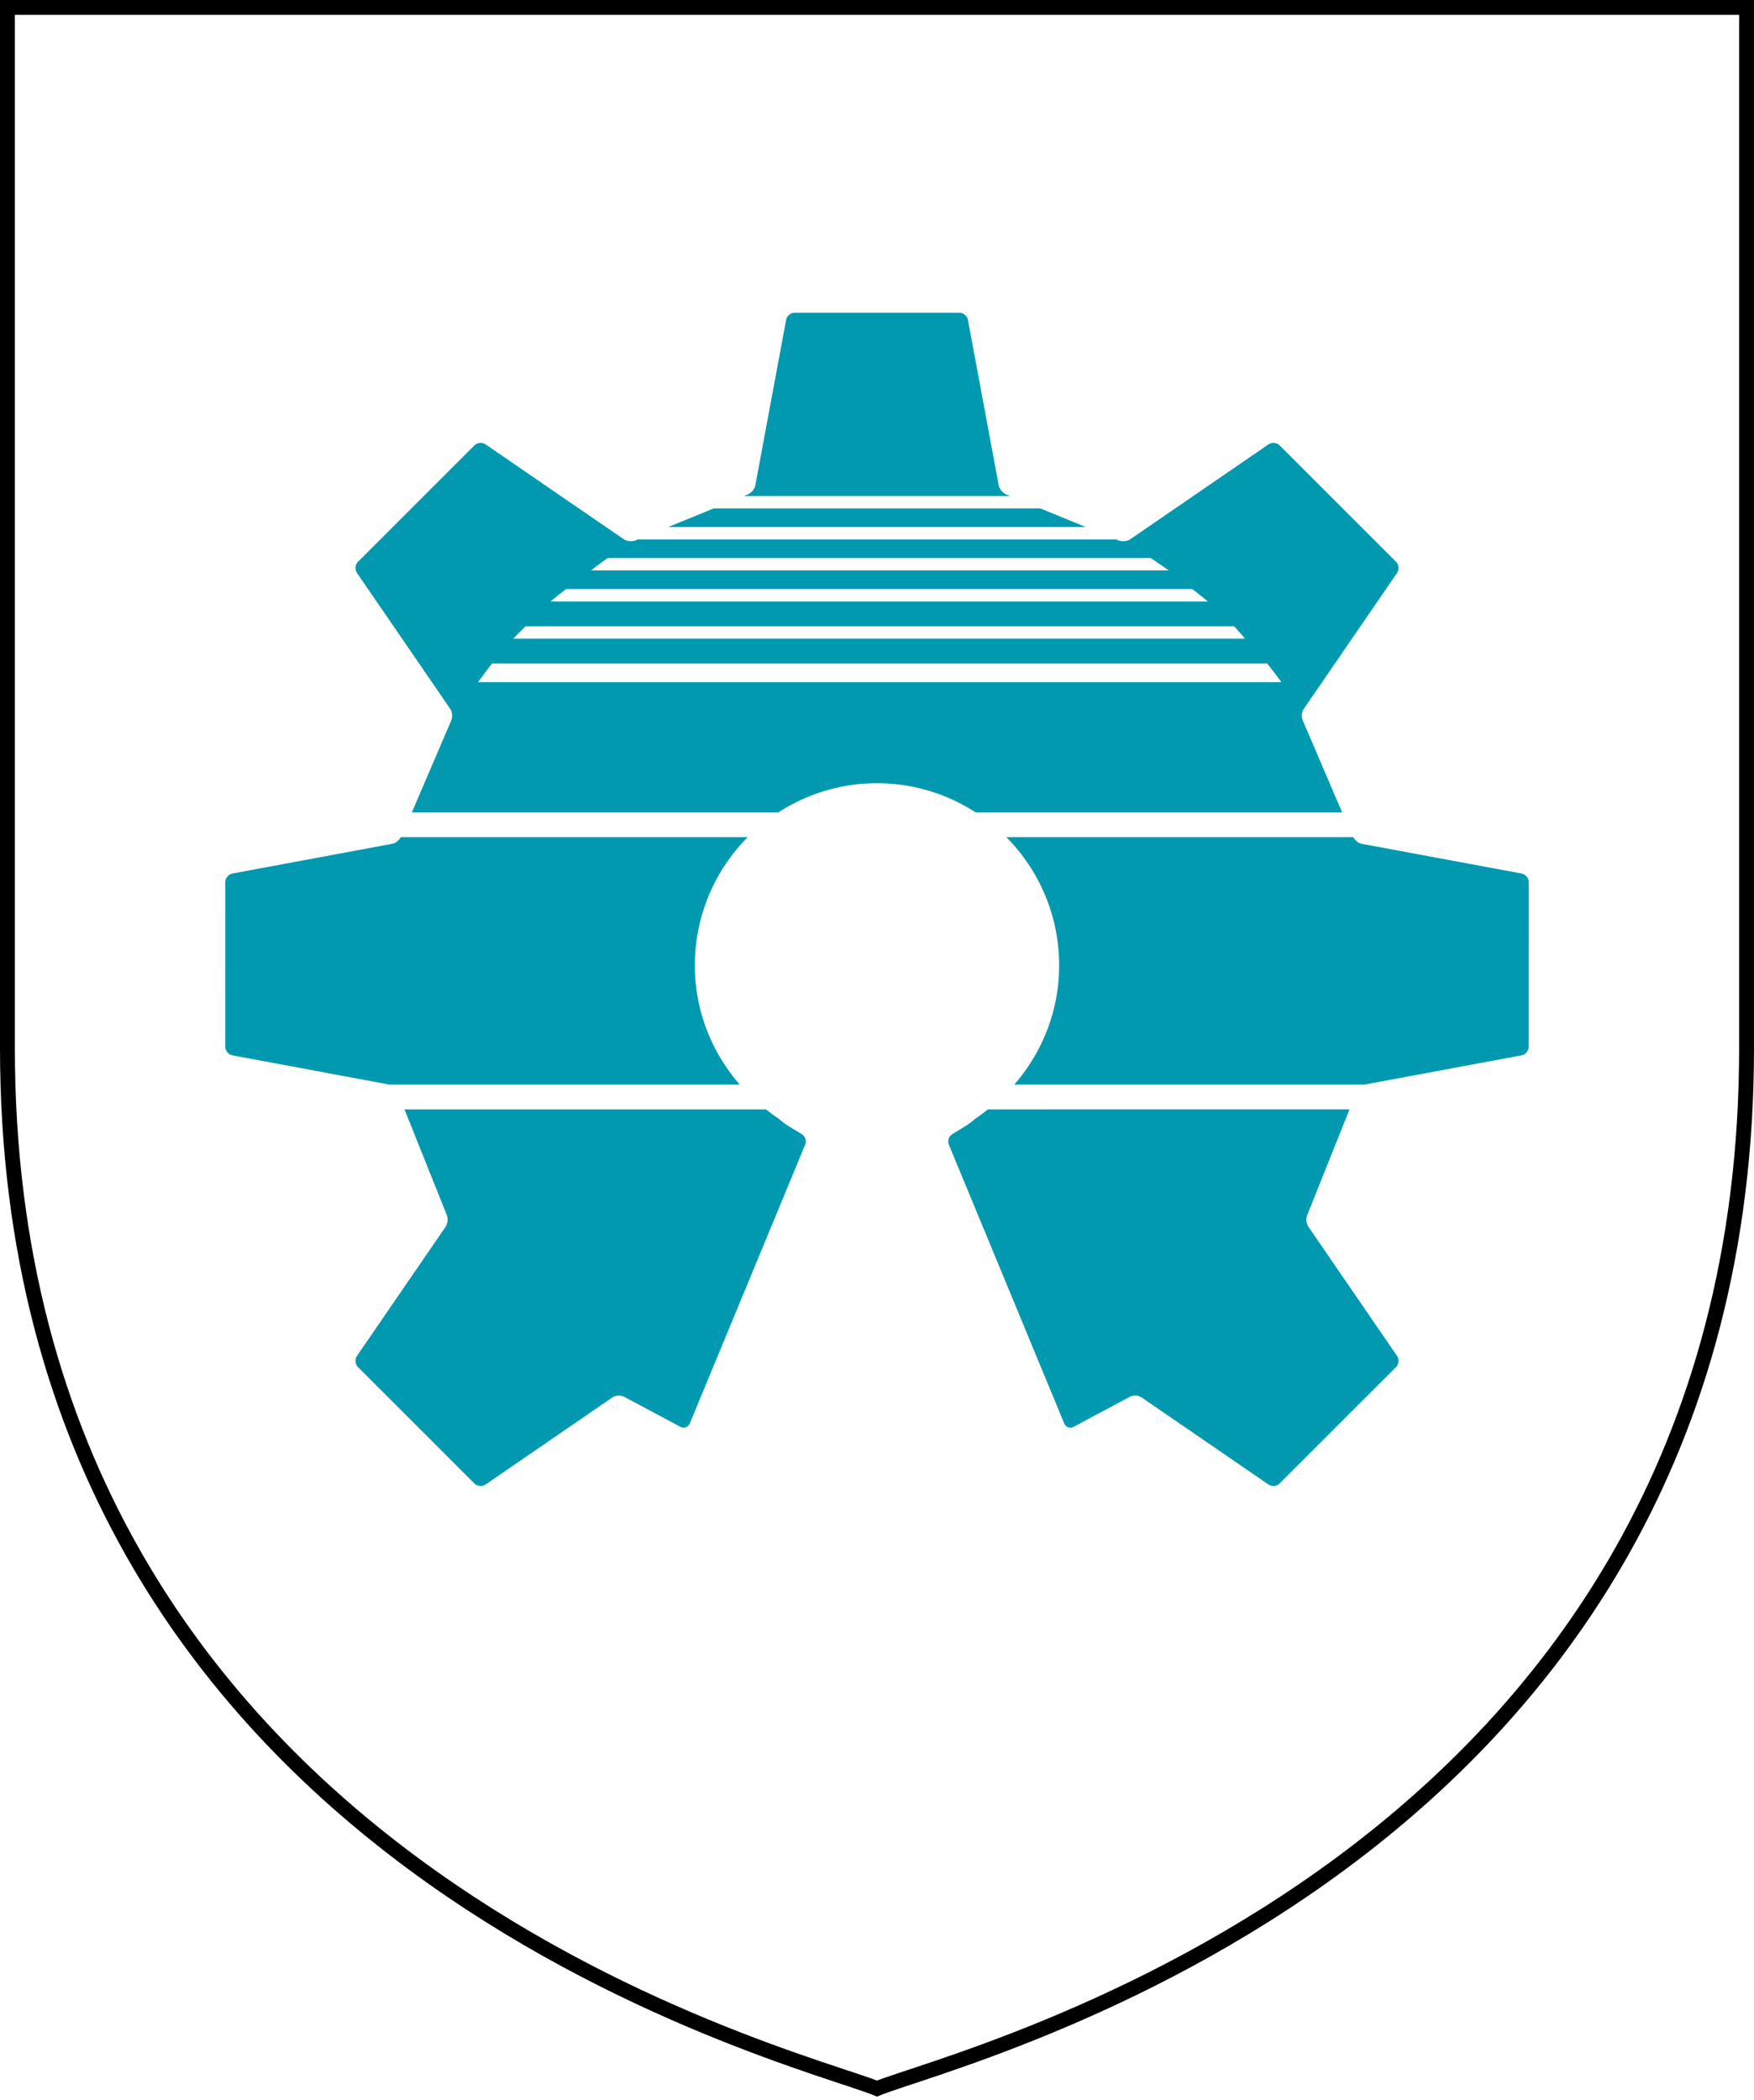 <?xml version="1.0" encoding="UTF-8" standalone="no"?>
<svg
   width="472"
   height="565"
   version="1.1"
   id="svg1"
   sodipodi:docname="Shield with Gear.svg"
   inkscape:version="1.3.2 (091e20e, 2023-11-25, custom)"
   xmlns:inkscape="http://www.inkscape.org/namespaces/inkscape"
   xmlns:sodipodi="http://sodipodi.sourceforge.net/DTD/sodipodi-0.dtd"
   xmlns="http://www.w3.org/2000/svg"
   xmlns:svg="http://www.w3.org/2000/svg">
  <defs
     id="defs1" />
  <sodipodi:namedview
     id="namedview1"
     pagecolor="#ffffff"
     bordercolor="#000000"
     borderopacity="0.25"
     inkscape:showpageshadow="2"
     inkscape:pageopacity="0.0"
     inkscape:pagecheckerboard="0"
     inkscape:deskcolor="#d1d1d1"
     showgrid="false"
     inkscape:zoom="1.3752212"
     inkscape:cx="235.96203"
     inkscape:cy="282.5"
     inkscape:window-width="1920"
     inkscape:window-height="991"
     inkscape:window-x="-9"
     inkscape:window-y="-9"
     inkscape:window-maximized="1"
     inkscape:current-layer="svg1" />
  <path
     fill="none"
     stroke="#000"
     stroke-width="4"
     d="m2,2v280c0,220 212,271 234,280c22-9 234-60 234-280V2z"
     id="path1" />
  <path
     id="path1-0"
     style="display:inline;fill:#0099b0;fill-opacity:1;stroke:none;stroke-width:1"
     d="m 213.84,84.15 c -1.066,0 -2.101,0.859 -2.295,1.91 l -8.288,44.542 c -0.199,1.05 -1.185,2.186 -2.201,2.521 l -0.837,0.343 h 71.572 l -0.837,-0.343 c -1.014,-0.335 -2,-1.47 -2.199,-2.521 l -8.292,-44.542 c -0.194,-1.05 -1.228,-1.91 -2.297,-1.91 z M 129.109,119.192 c -0.539,0.05 -1.063,0.269 -1.44,0.647 l -31.342,31.34 c -0.754,0.757 -0.879,2.095 -0.274,2.975 l 25.093,36.571 c 0.603,0.885 0.697,2.378 0.207,3.329 l -10.524,24.547 h 98.625 c 7.655,-4.947 16.756,-7.85 26.547,-7.85 9.792,0 18.891,2.903 26.545,7.85 h 98.626 L 350.653,194.055 c -0.493,-0.951 -0.399,-2.444 0.209,-3.329 l 25.091,-36.571 c 0.6,-0.88 0.481,-2.218 -0.276,-2.975 L 344.339,119.84 c -0.757,-0.757 -2.093,-0.879 -2.973,-0.274 l -37.213,25.536 c -0.88,0.605 -2.388,0.713 -3.344,0.241 l -0.467,-0.192 H 171.668 a 135.477,133.554 0 0 0 -7.4e-4,0 l -0.465,0.192 c -0.959,0.472 -2.469,0.364 -3.346,-0.241 L 130.646,119.566 c -0.441,-0.303 -0.997,-0.423 -1.536,-0.374 z m 107.446,9.26 v 9.2e-4 a 133.825,133.554 0 0 1 0.644,0.009 c -0.215,-9.5e-4 -0.429,-0.003 -0.644,-0.003 -0.052,0 -0.103,0.006 -0.155,0.006 a 133.825,133.554 0 0 1 0.155,-0.012 z m -44.492,8.352 -12.233,5.007 h 112.349 l -12.233,-5.007 z m -28.537,13.355 h 146.11 a 133.825,133.554 0 0 1 4.877,3.339 H 159.056 a 133.825,133.554 0 0 1 4.469,-3.339 z m -11.171,8.346 h 168.491 a 133.825,133.554 0 0 1 4.182,3.341 H 148.144 a 133.825,133.554 0 0 1 4.21,-3.341 z m -10.899,10.016 h 190.637 a 133.825,133.554 0 0 1 2.973,3.341 H 138.106 a 133.825,133.554 0 0 1 3.348,-3.341 z m -9.034,10.018 h 208.566 a 133.825,133.554 0 0 1 3.831,5.007 H 128.665 a 133.825,133.554 0 0 1 3.756,-5.007 z m 219.753,16.257 c 0.23,0.393 0.459,0.788 0.686,1.184 a 133.825,133.554 0 0 0 -0.686,-1.184 z m 1.377,2.408 c 0.224,0.402 0.447,0.804 0.667,1.209 a 133.825,133.554 0 0 0 -0.667,-1.209 z m -238.592,9.172 a 133.825,133.554 0 0 0 -0.385,0.814 c 0.124,-0.274 0.255,-0.544 0.385,-0.814 z m -7.118,18.904 c -0.485,0.835 -1.347,1.598 -2.239,1.764 l -43.063,8.009 c -1.053,0.199 -1.91,1.232 -1.91,2.301 l 0.004,44.321 c 0,1.069 0.859,2.109 1.91,2.301 l 42.006,7.817 c 0.05,0.009 0.099,0.041 0.149,0.054 h 94.363 c -7.482,-8.601 -12.077,-19.782 -12.077,-32.077 0,-13.453 5.429,-25.632 14.204,-34.489 z m 162.973,0 c 8.774,8.857 14.2,21.036 14.2,34.489 0,12.296 -4.593,23.477 -12.075,32.077 h 94.368 c 0.048,-0.012 0.096,-0.043 0.144,-0.052 l 42.006,-7.817 c 1.048,-0.191 1.91,-1.23 1.91,-2.299 l 0.006,-44.323 c 0.003,-1.071 -0.856,-2.103 -1.904,-2.302 l -43.065,-8.009 c -0.888,-0.166 -1.752,-0.929 -2.239,-1.764 z m 99.557,36.127 a 133.825,133.554 0 0 1 0.009,0.6 133.825,133.554 0 0 1 -0.009,0.109 v -0.109 c 0,-0.2 -4.5e-4,-0.4 -7.3e-4,-0.6 z m -267.637,0.578 c 9e-5,0.007 0,0.015 0,0.021 0,0.013 -4e-5,0.028 0,0.042 a 133.825,133.554 0 0 1 -0.004,-0.042 133.825,133.554 0 0 1 0.004,-0.021 z m 6.118,36.539 11.304,28.235 c 0.469,0.961 0.359,2.466 -0.249,3.346 l -23.86,34.771 c -0.603,0.88 -0.479,2.222 0.276,2.979 l 31.344,31.34 c 0.754,0.752 2.094,0.874 2.977,0.274 l 34.154,-23.444 c 0.88,-0.603 2.356,-0.648 3.276,-0.111 l 15.062,8.041 c 0.954,0.487 2.068,0.076 2.477,-0.912 l 31.058,-75.044 c 0.411,-0.988 -1.5e-4,-2.248 -0.912,-2.806 l -3.77,-2.308 c -0.697,-0.424 -1.642,-1.155 -2.383,-1.825 -1.209,-0.774 -2.335,-1.66 -3.469,-2.534 z m 157.01,0 c -1.134,0.874 -2.26,1.76 -3.469,2.534 -0.736,0.671 -1.685,1.401 -2.379,1.825 l -3.77,2.308 c -0.906,0.558 -1.32,1.819 -0.912,2.806 l 31.056,75.048 c 0.409,0.988 1.521,1.396 2.477,0.912 l 15.062,-8.043 c 0.922,-0.537 2.395,-0.492 3.276,0.113 l 34.158,23.442 c 0.88,0.6 2.221,0.478 2.973,-0.274 l 31.344,-31.34 c 0.757,-0.757 0.881,-2.098 0.276,-2.979 l -23.862,-34.771 c -0.603,-0.88 -0.716,-2.383 -0.247,-3.344 l 11.303,-28.239 z" />
</svg>
